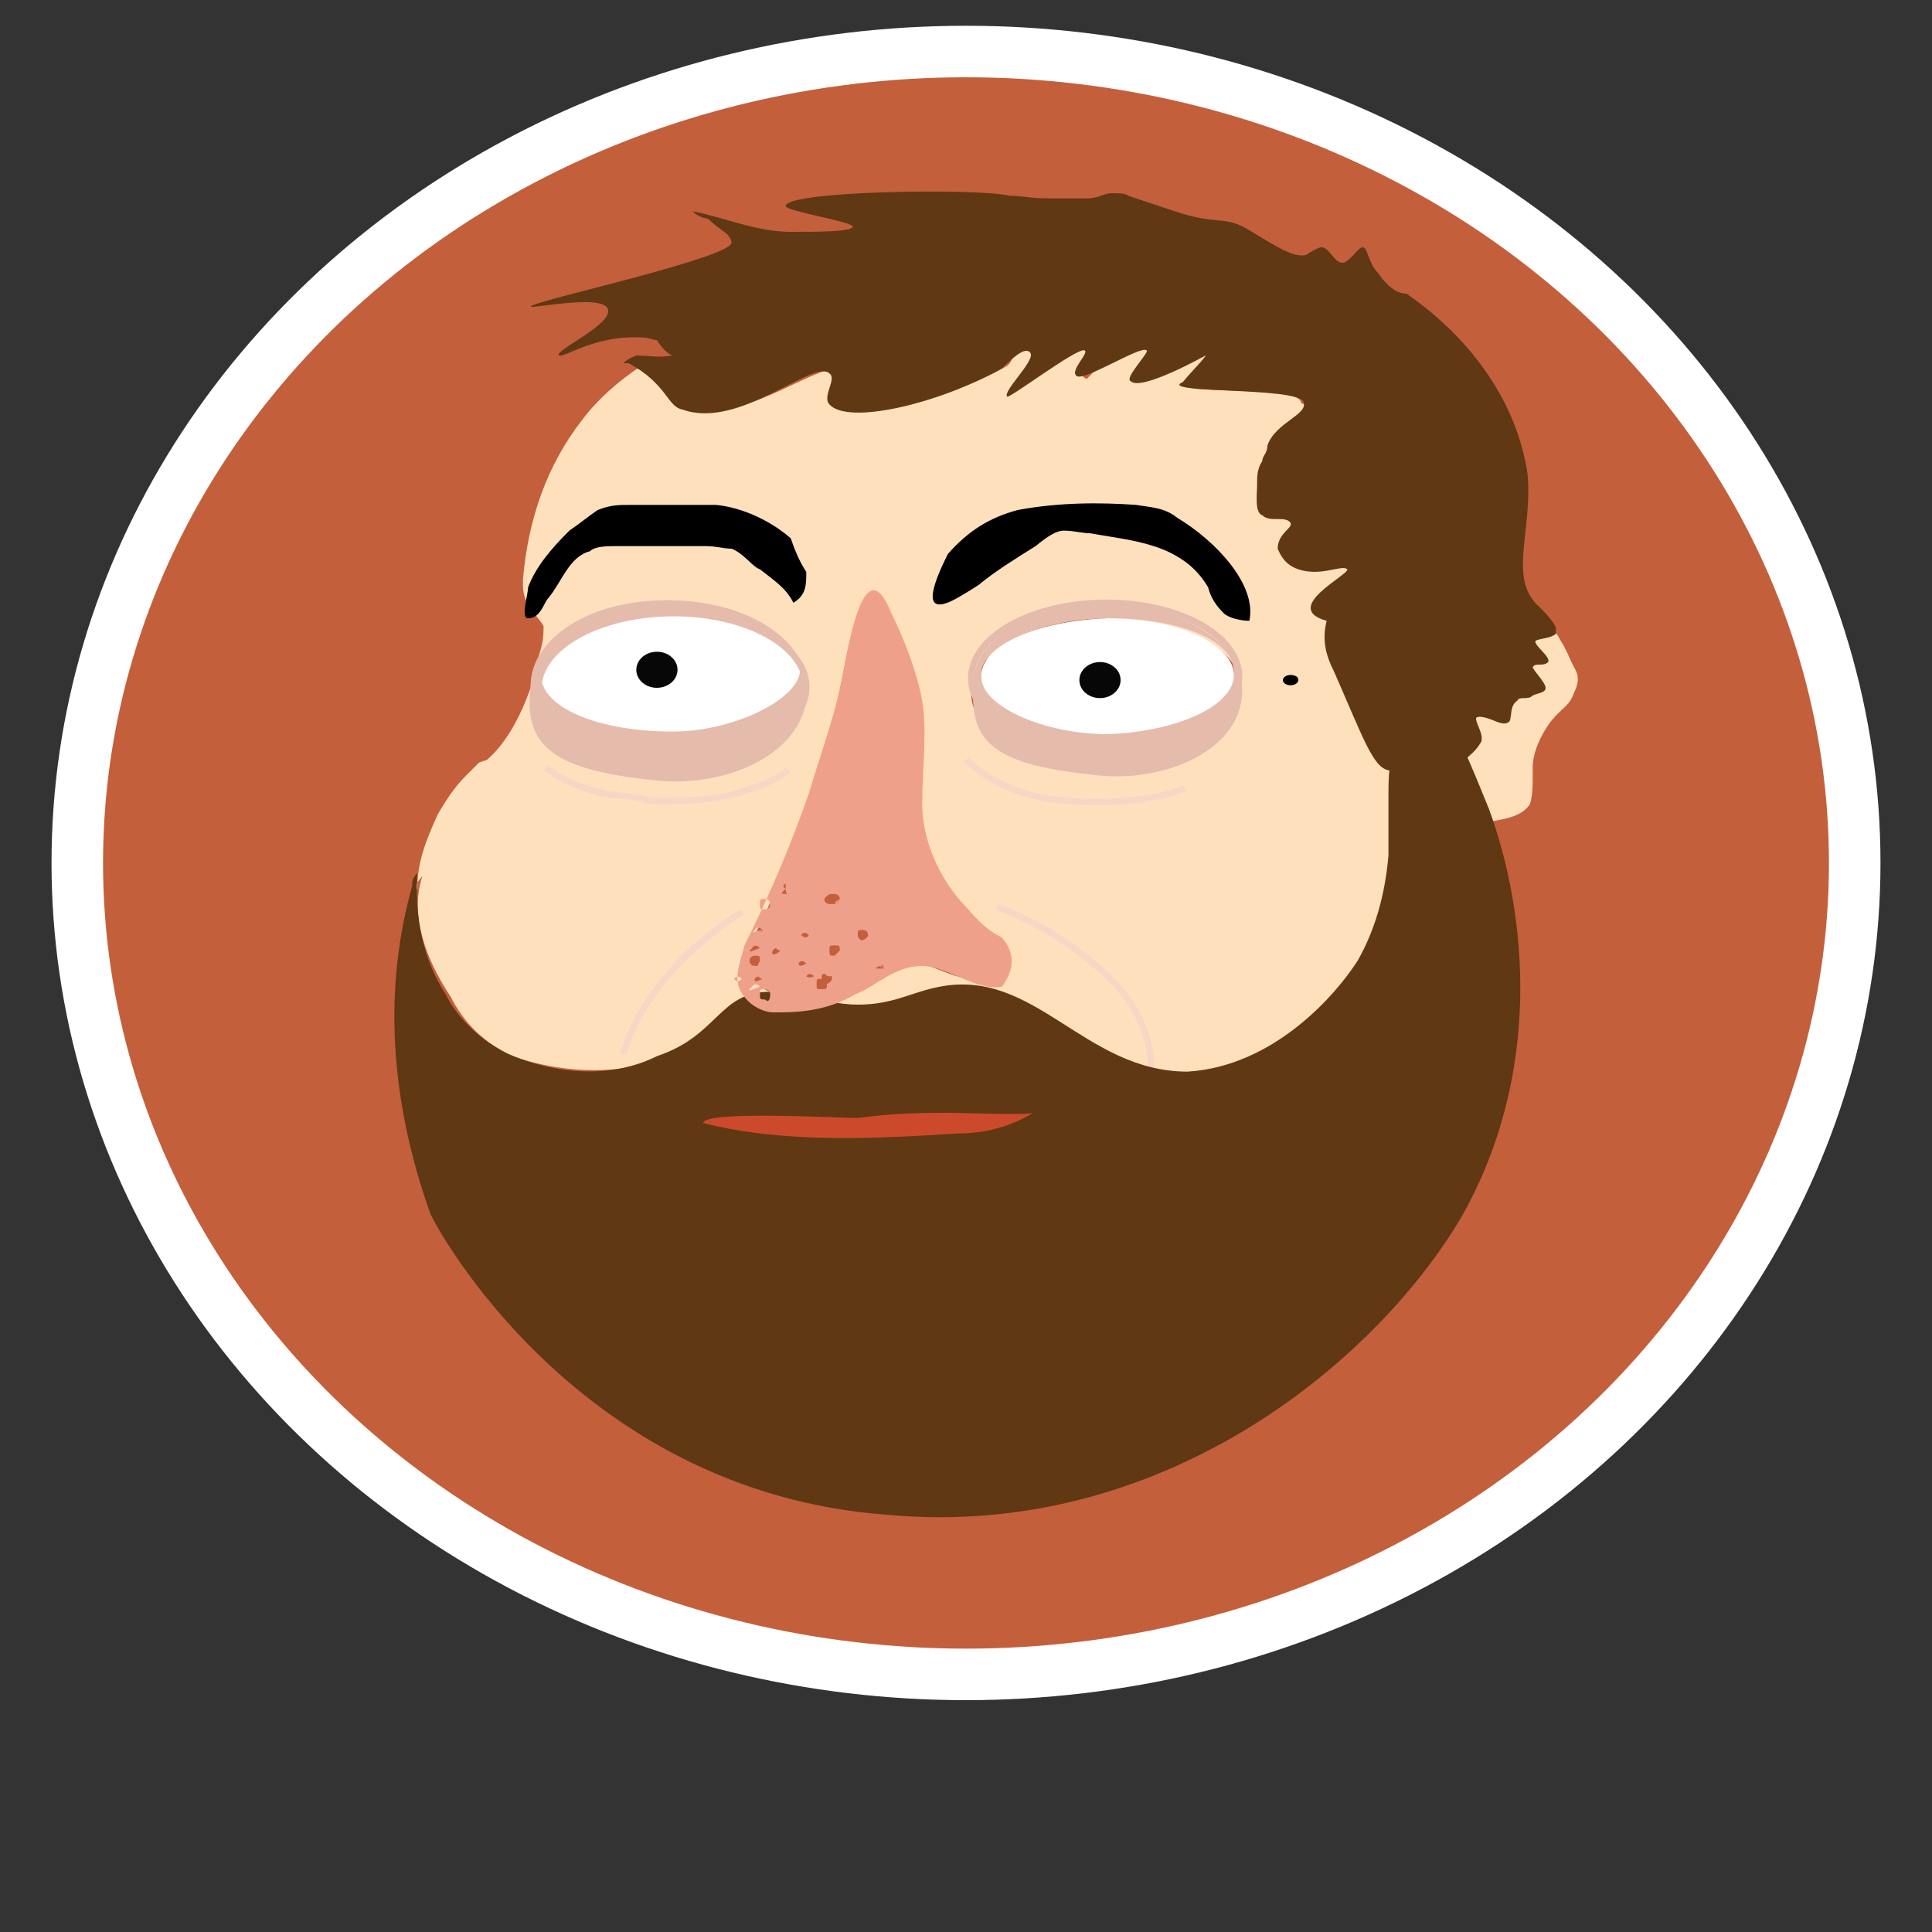 <?xml version="1.0" encoding="utf-8"?>
<!-- Generator: Adobe Illustrator 21.1.0, SVG Export Plug-In . SVG Version: 6.00 Build 0)  -->
<svg version="1.1" id="Layer_1" xmlns="http://www.w3.org/2000/svg" xmlns:xlink="http://www.w3.org/1999/xlink" x="0px" y="0px"
	 viewBox="0 0 75 75" style="enable-background:new 0 0 75 75;" xml:space="preserve">
<rect x="0" y="0" width="75" height="75" fill="#333333" stroke="none"/>
<style type="text/css">
	.st0{fill:#C45F3B;stroke:#FFFFFF;stroke-width:2;stroke-miterlimit:10;}
	.st1{fill:none;stroke:#CC4A2B;stroke-width:0.25;stroke-miterlimit:10;}
	.st2{fill:#FFE0BD;}
	.st3{fill:#603813;}
	.st4{fill:#E5BBAC;}
	.st5{fill:#FFFFFF;}
	.st6{fill:#E5907F;}
	.st7{fill:#EFA08B;}
	.st8{fill:none;}
	.st9{fill:none;stroke:#E5BBAC;stroke-width:0.25;stroke-miterlimit:10;}
	.st10{fill:none;stroke:#F9D5C5;stroke-width:0.25;stroke-miterlimit:10;}
	.st11{fill:#070707;}
	.st12{fill:#CC4A2B;}
</style>
<g id="Whole_body">
	<g id="Layer_2">
		<ellipse class="st0" cx="37.5" cy="33.5" rx="34.5" ry="31.5"/>
	</g>
	<g id="head">
		<path class="st1" d="M37.2,44c-0.8,0-1.4,0-2.2,0c-0.6,0-4.6-0.1-5.7,0"/>
		<path class="st2" d="M57,26.7c0.2,0.2,0.5,0.1,0.8,0.1c0.2-0.2,0-0.5,0.3-0.6c0.2-0.2,0.2,0,0.6-0.2c0.2,0,0.5-0.2,0.5-0.3
			c0-0.2-0.3-0.5-0.3-0.6c0-0.2,0.6-0.2,0.6-0.2s-0.6-0.5-0.5-0.6c0-0.2,0.8-0.2,0.8-0.3v-0.1c0.3,0.3,0.6,0.6,0.8,1
			c0.2,0.3,0.3,0.6,0.5,1c0.2,0.3,0.2,0.6,0,1c-0.2,0.6-0.6,0.6-1.1,1.4c-0.3,0.5-0.5,1-0.5,1.5c0,0.8,0,1-0.1,1.4
			c-0.3,0.5-1,0.6-1.6,0.7l0,0c-0.5-1.2-1-2.3-1.6-3.5l0,0c0.2,0,0.3-0.2,0.3-0.3c0-0.3-0.3-0.6-0.2-0.8
			C56.3,26.6,56.8,26.5,57,26.7z"/>
		<path class="st3" d="M54.3,27.9c0,0.2,0,0.3,0,0.5h-0.2C54.1,28.2,54.1,28.1,54.3,27.9z"/>
		<path class="st2" d="M54.2,28.9c-0.1,0.7,0.3,0.8,0.2,1.3v0.1c0.9,1.3-0.5,2.3-0.5,3.2c0,1.5-0.5,2.9-1.2,4.1
			c-0.8,1.5-3.5,4.3-6.6,4.3c-4,0.2-5.8-3.9-9.6-3.3c-1,0.2-1.6,0.7-3.2,0.7c-0.4,0-0.9,0-1.4-0.1c-0.2,0-0.2-0.3,0-0.3
			c0.5-0.1,1-0.2,1.4-0.5l0,0c0.8-0.3,1.4-1,2.2-1s1.7,0.8,2.8,0.6l0,0c0.6-0.3,0.4-1.2,0-1.7c-0.5-0.5-0.9-1-1.6-1.3l0,0
			c-0.9-1-1.4-2.1-1.4-3.5c0-1.2,0.1-2.5,0-3.7c-0.2-1.2-0.5-2.1-1-3.2c-1-2.3-1.4,0.8-1.6,1.7c-0.3,1.5-0.6,3-1.2,4.7
			c-0.6,1.8-1.4,3.7-2.2,5.3l0,0c-0.2,0.6-0.5,1.3,0,1.8c0.2,0.2,0.6,0.5,1,0.5h-0.2l0,0c-1.9,0.2-1.9,1.7-4.4,2.5
			c-1.9,0.7-4.1,0.5-5.8-0.1c-1.1-0.5-1.9-1.3-2.4-2.3l0,0c-1-1.5-1.6-3.2-1.1-4.7c0,0-0.5,0.6-0.2,0.5c0-1,0.3-1.8,0.8-2.9l0,0
			c0.3-0.5,0.6-1,1.1-1.5c0.2-0.2,0.3-0.3,0.5-0.5l0,0l0.3-0.1l0,0c1.4-1.2,2-3.7,2-4l0,0c0.1-0.3,0.2-0.6,0.2-1.1v-0.1
			c-0.3-0.5-0.8-0.8-0.8-1.6v-0.2l0,0c0.2-2.3,0.9-4.4,2.3-6.2c0.6-0.8,1.4-1.5,2.3-2.1c0,0,0,0,0.1,0h0.1c0,0,0,0,0.1,0
			c1.2,0.6,1.3,1.3,1.9,1.6l0,0c1.9,0.6,4.9-1.9,5.5-1.4c0.3,0.1-0.3,0.8,0,1.2c0.6,0.6,4.1,0,6.5-1.4c0,0,0,0,0.1-0.1
			c1-1.8,0.9-0.5,1.1-0.5c0.2,0.2-1.1,1.4-0.9,1.5c0.2,0.1,2.6-2.5,2.8-1.7c0.3,0.9,0.2,0.1,0.2,0.2C42.1,14,42,14.3,42,14.5
			c0,0.1,0.1,0.2,0.2,0.2c1.3-1.4,2.1-1.2,2.4-1.1c0.2,0.1-0.3,0.6-0.5,0.9c-0.1,0.1,0,0.3,0.1,0.3c0.7-0.2,2.3-1.2,2.6-1
			c0.2,0.2,0.1,0.3-0.8,1c-0.8,0.6,4.3,0.1,4.5,0.8c0,0.3,2.1-0.2,0,1.3c-0.1,0.1-0.1,0.2,0,0.3c0.2,0.1-0.1,0.1-0.6,0.2
			c-0.1,0-0.2,0.3,0,0.3c0.8,0.2-1.3,0.6-1,0.7c1.4,0.1,0.4,0.6,0.2,1c0,0.1,0,0.2,0.1,0.2c0.3,0.1,0.9,0.1,1,0.3
			c0.2,0.2,1,2.5-0.5,1c-0.2-0.2,0.5,0.5,0.8,0.6l0,0c0.8,0.3,1.6-0.2,1.7,0c0.3,0.1,1.3,0.9-0.7,1.8c-0.1,0-0.1,0.1-0.1,0.2
			c0.1,0.6,0.4,1,0.3,1.6v0.1c0.8,2.1,1.3,3.1,1.9,3.4c0,0,0,0,0.1,0s0.3,0,0.4,0.1C54.2,28.8,54.2,28.8,54.2,28.9z M50.4,26.4
			c0-0.2-0.2-0.2-0.3-0.1l0,0c-0.2,0-0.1,0.3,0,0.3l0,0C50.2,26.6,50.4,26.4,50.4,26.4L50.4,26.4L50.4,26.4L50.4,26.4z M47.2,22.5
			C47.2,22.6,47.3,22.6,47.2,22.5c0.4,0.2,0.6,0.4,0.9,0.4c0.1,0,0.2-0.2,0.1-0.3c-0.6-1-1.6-2-3.1-2.1l0,0
			c-0.6-0.1-0.9-0.1-1.4-0.1 M48.2,26.8c0-1.7-2.4-2.8-5.3-2.8s-5.2,1.4-5.2,2.9c0,1.7,2.4,2.8,5.3,2.8
			C45.8,29.6,48.2,28.3,48.2,26.8L48.2,26.8z M31.1,26.6c0-1.7-2.3-2.8-5.3-2.8s-5.2,1.4-5.2,2.9s2.3,2.8,5.3,2.8
			C28.8,29.4,31.2,28.1,31.1,26.6z"/>
		<ellipse transform="matrix(1 -7.738187e-03 7.738187e-03 1 -0.203 0.389)" cx="50.1" cy="26.4" rx="0.3" ry="0.2"/>
		<path d="M48.5,24.1c-0.3,0-0.8-0.1-1-0.3c-0.3-0.3-0.5-0.6-0.6-1c-1-1.7-2.9-1.8-4.6-2.1c-0.3,0-0.6-0.1-1-0.1
			c-0.3,0-0.6,0.2-1.1,0.6c-0.8,0.5-1.6,1-2.2,1.5c-0.3,0.2-0.8,0.5-1,0.6c-1.4,0.7-0.6-1-0.2-1.8c0.8-0.9,1.6-1.4,2.7-1.7
			c1.6-0.3,3.2-0.3,4.6-0.2c0.6,0.1,1.1,0.1,1.6,0.5C47.2,21,48.8,22.7,48.5,24.1z"/>
		<path class="st4" d="M42.9,23.5c3,0,5.1,1.4,5.3,3c0.3,2.4-2.7,3.9-5.6,3.6c-3.9-0.4-5-1.2-4.8-3.5C37.7,24.9,39.9,23.5,42.9,23.5
			z M47.9,26.1c0-1.3-2.2-2.1-4.9-2.1c-2.5,0-4.9,1.1-4.9,2.1c0,1.3,2.2,2.1,4.9,2.1C45.5,28.2,47.9,27.5,47.9,26.1z"/>
		<path class="st5" d="M43,24c2.9,0,4.9,1.1,4.9,2.2c0,1.2-2.2,2.2-4.9,2.3c-2.5,0-4.9-1.1-4.9-2.2C38,25.1,40.2,24.1,43,24z"/>
		<ellipse transform="matrix(1 -7.738187e-03 7.738187e-03 1 -0.289 0.269)" class="st6" cx="34.6" cy="37.5" rx="0.2" ry="0.2"/>
		<ellipse transform="matrix(1 -7.738187e-03 7.738187e-03 1 -0.281 0.263)" class="st6" cx="33.9" cy="36.4" rx="0.2" ry="0.2"/>
		<ellipse transform="matrix(1 -7.738187e-03 7.738187e-03 1 -0.271 0.254)" class="st6" cx="32.7" cy="35.1" rx="0.3" ry="0.2"/>
		<ellipse transform="matrix(1 -7.738187e-03 7.738187e-03 1 -0.285 0.256)" class="st6" cx="32.9" cy="36.9" rx="0.2" ry="0.2"/>
		<path class="st7" d="M32.7,37.7c0,0,0.2,0,0.2,0.2s0,0.2-0.2,0.2l0,0c0,0,0,0,0-0.2l0,0C32.7,37.7,32.7,37.7,32.7,37.7z"/>
		<path class="st6" d="M32.7,37.9L32.7,37.9c0,0.2,0,0.2-0.2,0.2s-0.2,0-0.2-0.2c0,0,0-0.2,0.2-0.2l0,0L32.7,37.9L32.7,37.9z"/>
		<path class="st6" d="M32.7,37.8L32.7,37.8L32.7,37.8z"/>
		<ellipse transform="matrix(1 -7.738187e-03 7.738187e-03 1 -0.291 0.25)" class="st7" cx="32.2" cy="37.7" rx="0.2" ry="0.2"/>
		<ellipse class="st6" cx="32.2" cy="38.7" rx="0" ry="0"/>
		<ellipse transform="matrix(1 -7.738187e-03 7.738187e-03 1 -0.281 0.248)" class="st6" cx="31.9" cy="36.4" rx="0.2" ry="0.2"/>
		<ellipse transform="matrix(1 -7.738187e-03 7.738187e-03 1 -0.288 0.247)" class="st6" cx="31.8" cy="37.4" rx="0.2" ry="0.2"/>
		<ellipse class="st6" cx="31.4" cy="35.5" rx="0" ry="0"/>
		<ellipse transform="matrix(1 -7.738187e-03 7.738187e-03 1 -0.268 0.244)" class="st6" cx="31.4" cy="34.7" rx="0" ry="0.2"/>
		<ellipse transform="matrix(1 -7.738187e-03 7.738187e-03 1 -0.295 0.243)" class="st6" cx="31.2" cy="38.3" rx="0.2" ry="0.2"/>
		<path d="M31.3,22.2c0,0.5,0,0.9-0.5,1.2c-0.3-0.6-0.8-0.9-1.3-1.3c-0.3-0.1-0.6-0.6-1.1-0.8c-0.3,0-0.6-0.1-1-0.1
			c-1.1,0-2.4,0-3.5,0c-0.3,0-0.8,0-1,0.2c-0.8,0.2-1.1,1.2-1.6,1.8C21.1,23.4,21,24,20.5,24c-0.3,0,0-0.9,0-1.2
			c0.3-0.8,0.9-1.5,1.6-2.2c0.3-0.2,0.8-0.6,1.1-0.8c0.5-0.2,0.8-0.2,1.3-0.2c1,0,2.2,0,3.3,0c1,0.1,2.1,0.6,2.9,1.3
			C30.9,21.5,31.1,21.9,31.3,22.2z"/>
		<ellipse transform="matrix(1 -7.738187e-03 7.738187e-03 1 -0.285 0.241)" class="st6" cx="31" cy="36.9" rx="0.2" ry="0.2"/>
		<ellipse transform="matrix(1 -7.738187e-03 7.738187e-03 1 -0.277 0.241)" class="st6" cx="31" cy="35.9" rx="0" ry="0.2"/>
		<ellipse transform="matrix(1 -7.738187e-03 7.738187e-03 1 -0.272 0.239)" class="st7" cx="30.7" cy="35.2" rx="0.2" ry="0.2"/>
		<ellipse transform="matrix(1 -7.738187e-03 7.738187e-03 1 -0.298 0.239)" class="st6" cx="30.7" cy="38.6" rx="0.2" ry="0.2"/>
		<path class="st7" d="M30.9,38.9c-0.2,0-0.2,0-0.3,0C30.7,38.9,30.7,38.9,30.9,38.9z"/>
		<ellipse transform="matrix(1 -7.738187e-03 7.738187e-03 1 -0.278 0.236)" class="st7" cx="30.4" cy="36" rx="0.2" ry="0.2"/>
		<ellipse transform="matrix(1 -7.738187e-03 7.738187e-03 1 -0.292 0.236)" class="st6" cx="30.4" cy="37.8" rx="0.2" ry="0.2"/>
		<path class="st7" d="M29.9,37.1c0,0,0.2,0,0.2,0.2l0,0l0,0c0,0.2-0.2,0.2-0.3,0.2s-0.3,0-0.3-0.1C29.6,37.1,29.7,37.1,29.9,37.1
			C29.7,37.1,29.7,37.1,29.9,37.1c-0.2,0.2,0,0.2,0,0.2S30.3,37.2,29.9,37.1C30.3,37.1,30.3,37.1,29.9,37.1z"/>
		<ellipse transform="matrix(1 -7.738187e-03 7.738187e-03 1 -0.283 0.236)" class="st7" cx="30.3" cy="36.7" rx="0.2" ry="0.2"/>
		<ellipse transform="matrix(1 -7.738187e-03 7.738187e-03 1 -0.295 0.236)" class="st7" cx="30.3" cy="38.3" rx="0.2" ry="0.2"/>
		<ellipse transform="matrix(1 -7.738187e-03 7.738187e-03 1 -0.289 0.236)" class="st7" cx="30.3" cy="37.5" rx="0" ry="0.2"/>
		<path class="st6" d="M29.9,37.1C30.3,37.1,30.3,37.1,29.9,37.1c0,0.2,0,0.2,0,0.2s-0.2,0-0.2-0.2C29.7,37.1,29.7,37.1,29.9,37.1z"
			/>
		<ellipse transform="matrix(1 -7.738187e-03 7.738187e-03 1 -0.292 0.23)" class="st6" cx="29.6" cy="37.8" rx="0.2" ry="0.2"/>
		<path class="st8" d="M25.2,13.7c0.5,0,0.8,0.1,1.3,0c0,0-0.3-0.1-0.6-0.5c-0.2,0-0.3-0.1-0.6-0.1c-1.6-0.1-3,0.7-3.2,0.5
			s1.9-1.2,1.7-1.7c-0.2-0.5-3,0-3-0.1c0-0.2,7.6-1.7,7.4-2.4c0-0.2-0.3-0.1-0.8-0.5c-0.5-0.1-0.6-0.3-0.6-0.3
			c1.3,0.3,2.4,0.6,3.8,0.8c1,0,2.2,0,2.2-0.2s-2.4-0.5-2.4-0.8c0-0.5,7.1-0.5,8.6-0.4c0.5,0,0.8,0.1,1.3,0.1h1.4
			c0.5,0,0.6-0.2,1-0.2c0.2,0,0.5,0,0.6,0.1l1.6,0.5c1.6,0.5,1.8,0.1,3,0.6c1,0.5,1.4,1,1.9,0.8c0.3-0.2,0.5-0.3,0.6-0.3
			c0.3,0,0.5,0.5,0.8,0.5s0.6-0.5,0.8-0.5s0.2,0.5,0.6,1c0.2,0.3,0.6,0.6,1.1,0.6c2.4,1.7,4.2,4,4.7,6.5c0.2,2.1-0.8,3.8,0.5,4.9
			c0,0,0.6,0.5,0.6,0.6"/>
		<ellipse transform="matrix(1 -7.738187e-03 7.738187e-03 1 -0.202 0.333)" class="st9" cx="42.9" cy="26.3" rx="5.2" ry="2.9"/>
		<path class="st10" d="M38.7,35.2c1.6,0.6,3,1.5,4.2,2.6c1.1,1,1.8,2.3,1.8,3.8"/>
		<path class="st10" d="M28.8,35.4c-2.2,1.4-4,3.4-4.6,5.5"/>
		<path class="st10" d="M21.2,29.8c0.6,0.5,1.4,0.8,2.2,1c0.6,0.1,1.3,0.1,1.9,0.3c1,0,1.9,0,2.9-0.2c0.8-0.2,1.8-0.5,2.4-1"/>
		<path class="st10" d="M37.5,29.5c1.1,1,2.4,1.5,4.1,1.6c1.4,0.1,3.2,0,4.4-0.5"/>
		<path class="st3" d="M56.8,29.6L56.8,29.6C56.2,30,55.7,30,54.9,30l0,0c0-0.2,0-0.3,0-0.6c0,0.2,0,0.3,0,0.6l0,0
			c-0.3,0-0.8,0-1-0.1c-0.6-0.1-1-1.3-2.1-3.8c-0.3-0.6-0.5-1.2-0.3-2c-1.8-0.5,0.9-1.8,0.8-2c-0.2-0.2-1,0.3-1.9,0
			c-0.3-0.1-0.6-0.3-0.8-0.8c0-0.6,0.6-0.8,0.5-1c-0.2-0.3-0.8,0-1.1-0.3c-0.3-0.1-0.2-0.8-0.2-1.2c0-0.3,0-0.6,0.2-0.9
			c0-0.2,0.2-0.3,0.2-0.6c0.3-0.9,1.6-1.2,1.4-1.7c-0.2-0.6-6-0.3-4.6-0.8c-0.4,0.3,0.8-0.9,0.8-1c0,0-2.5,1.4-2.9,1
			c-0.3-0.1,0.8-1.2,0.6-1.2c-0.2-0.2-2.4,1.2-2.7,1s0.5-0.9,0.3-1c-0.3-0.1-2.8,1.8-3,1.8c-0.2-0.2,1.1-1.4,0.9-1.7
			c-0.2-0.3-0.8,0.3-1.1,0.6c-2.5,1.4-6,2.2-6.7,1.4c-0.3-0.3,0.3-1,0-1.2c-0.6-0.6-3.5,2.2-5.7,1.4c-0.6-0.1-0.6-1-2.1-1.8
			c0,0,0,0-0.2,0c0.2-0.2,0.3-0.2,0.5-0.3l0,0c0.5,0,0.8,0.1,1.4,0c0,0-0.3-0.1-0.6-0.6c-0.2,0-0.3-0.1-0.6-0.1
			c-1.8-0.1-3,0.8-3.2,0.7c-0.2-0.2,2.1-1.2,1.9-1.8s-3,0-3-0.1c0-0.2,7.9-1.9,7.8-2.5C28.3,9,28,9,27.5,8.5
			c-0.5-0.1-0.6-0.3-0.6-0.3C28.3,8.5,29.4,9,30.7,9c1,0,2.4,0,2.4-0.2S30.5,8.2,30.5,8c0-0.6,7.5-0.7,8.7-0.4
			c0.5,0,0.8,0.1,1.4,0.1h1.6c0.5,0,0.6-0.2,1-0.2c0.2,0,0.5,0,0.6,0.1l1.8,0.6c1.8,0.6,1.9,0.1,3,0.8c1,0.6,1.6,1,2.1,0.9
			c0.3-0.2,0.5-0.3,0.6-0.3c0.3,0,0.5,0.6,0.8,0.6s0.6-0.6,0.8-0.6s0.2,0.6,0.6,1c0.2,0.3,0.6,0.8,1.1,0.8c2.6,1.8,4.3,4.3,4.7,7
			c0.2,2.3-0.8,4.1,0.5,5.2c0,0,0.6,0.6,0.6,0.8l0,0v0.2c-0.2,0.2-0.8,0.2-0.8,0.3c0,0.2,0.6,0.6,0.5,0.8c-0.2,0.2-0.5,0-0.6,0.2
			c0,0.1,0.5,0.6,0.5,0.8s-0.3,0.2-0.5,0.3c-0.2,0.2-0.5,0-0.6,0.2c-0.3,0.2-0.2,0.6-0.3,0.8c-0.2,0.2-0.5,0-0.8-0.1s-0.5-0.1-0.5,0
			c0,0.2,0.3,0.6,0.2,0.9C57.2,29.3,57,29.3,56.8,29.6z"/>
		<path class="st5" d="M25.9,23.7c3,0,5.2,1.2,5.2,2.4c0,1.3-2.3,2.5-5.2,2.5c-2.7,0-5.2-1.2-5.2-2.4C20.7,24.9,23,23.7,25.9,23.7z"
			/>
		
			<ellipse id="eye_1" transform="matrix(1 -7.738187e-03 7.738187e-03 1 -0.2 0.198)" class="st11" cx="25.5" cy="26" rx="0.8" ry="0.7"/>
		<ellipse transform="matrix(1 -7.738187e-03 7.738187e-03 1 -0.206 0.203)" class="st9" cx="26.1" cy="26.7" rx="5.2" ry="2.9"/>
		
			<ellipse id="eye_2" transform="matrix(1 -7.738187e-03 7.738187e-03 1 -0.203 0.331)" class="st11" cx="42.7" cy="26.4" rx="0.8" ry="0.7"/>
		<path class="st4" d="M25.9,23.3c3.1,0,5.3,1.5,5.4,3.2c0.3,2.5-2.8,4.1-5.8,3.8c-4-0.4-5.2-1.3-4.9-3.7
			C20.6,24.9,22.7,23.3,25.9,23.3z M31,25.7c-0.5-1-2.1-1.8-4.9-1.8c-2.6,0-5.1,1.2-5.1,2.3c0,1.3,2.3,2.2,5.1,2.2
			C28.7,28.4,31.5,26.9,31,25.7z"/>
		<path class="st3" d="M16,34.4L16,34.4c0-0.2,0-0.3,0.2-0.5c-0.1,1.7,0.2,3.3,1.1,4.7c0.5,1,1.4,1.8,2.4,2.3c1.8,0.8,4,1,5.8,0.1
			c2.4-0.8,2.4-2.5,4.4-2.5h0.6c0.2,0,0.2,0,0.3,0c0.8,0.3,1.8,0.5,2.5,0.5c1.4,0,2.1-0.5,3.2-0.7c3.7-0.7,5.6,3.3,9.6,3.3
			c3.3-0.2,5.7-2.9,6.6-4.3c0.8-1.4,1.1-2.9,1.2-4.1c0-1.2,0-1.4,0-2.5c0-0.8,0.1-1.5,0.3-2.3h0.2c0.6,0,1.3-0.2,1.8-0.5
			c0.7,1.2,1.1,2.3,1.6,3.5l0,0c1.5,4.1,2.1,10.3-1.1,15.9C53.3,53,45,59.8,34.4,58.8c-12-0.9-17.5-11.2-17.7-11.7
			C15.1,42.6,14.9,38.3,16,34.4z"/>
		<path class="st7" d="M38.9,36.4c0.5,0.6,0.5,1.2,0,1.9c-1,0.2-2.1-0.8-3.1-0.8c-1.1,0-1.8,0.8-2.6,1.1c-1,0.6-2.1,0.7-2.9,0.7
			c-0.2,0-0.2,0-0.3,0l0,0c-0.3,0-0.8-0.2-1.1-0.6c-0.5-0.6-0.2-1.2,0-2c1-2,1.8-3.9,2.5-5.9c0.5-1.7,1.1-3.2,1.4-5.1
			c0.2-0.9,0.8-4.4,1.8-1.9c0.5,1,1,2.3,1.2,3.4c0.2,1.2,0,2.7,0,4c0,1.2,0.5,2.7,1.6,3.9C37.7,35.4,38.1,36,38.9,36.4z M34.3,37.6
			C34.3,37.4,34.1,37.4,34.3,37.6c-0.2-0.2-0.3,0-0.3,0S34,37.6,34.3,37.6L34.3,37.6C34.1,37.6,34.3,37.6,34.3,37.6L34.3,37.6z
			 M33.7,36.3c0,0,0-0.2-0.2-0.2s-0.2,0-0.2,0.2c0,0,0,0.2,0.2,0.2C33.7,36.4,33.7,36.3,33.7,36.3L33.7,36.3z M32.6,34.9
			c0-0.2-0.2-0.2-0.3-0.2c-0.2,0-0.3,0.2-0.3,0.2c0,0.2,0.2,0.2,0.3,0.2C32.4,35.1,32.6,35.1,32.6,34.9L32.6,34.9z M32.6,36.9
			c0-0.2,0-0.2-0.2-0.2s-0.2,0-0.2,0.2s0,0.2,0.2,0.2l0,0L32.6,36.9L32.6,36.9z M32.3,38c0-0.2,0-0.2-0.2-0.2s-0.2,0-0.2,0.2l0,0
			l0,0c-0.2,0-0.2,0-0.2,0.2s0,0.2,0.2,0.2s0.2,0,0.2-0.2l0,0l0,0l0,0C32.3,38.1,32.3,38,32.3,38L32.3,38z M31.6,37.9
			C31.6,37.9,31.4,37.6,31.6,37.9c-0.2-0.2-0.3,0-0.3,0S31.4,38,31.6,37.9L31.6,37.9C31.4,38,31.6,37.9,31.6,37.9L31.6,37.9z
			 M31.5,38.9L31.5,38.9C31.5,38.6,31.5,38.6,31.5,38.9L31.5,38.9L31.5,38.9C31.3,39,31.5,38.9,31.5,38.9L31.5,38.9L31.5,38.9z
			 M31.4,36.3C31.4,36.3,31.4,36.2,31.4,36.3c-0.2-0.2-0.3,0-0.3,0S31.3,36.5,31.4,36.3L31.4,36.3L31.4,36.3L31.4,36.3z M31.3,37.4
			C31.3,37.3,31.3,37.3,31.3,37.4c-0.2-0.2-0.3,0-0.3,0S31,37.6,31.3,37.4L31.3,37.4L31.3,37.4L31.3,37.4z M30.5,35.4L30.5,35.4
			C30.5,35.2,30.5,35.2,30.5,35.4L30.5,35.4L30.5,35.4C30.5,35.2,30.5,35.4,30.5,35.4L30.5,35.4z M30.5,34.5c0-0.2,0-0.2,0-0.2
			S30.3,34.4,30.5,34.5c-0.2,0.2-0.2,0.2,0,0.2C30.7,34.8,30.5,34.8,30.5,34.5L30.5,34.5z M30.5,38.3L30.5,38.3
			c-0.2-0.2-0.3,0-0.3,0C30.2,38.5,30.3,38.5,30.5,38.3L30.5,38.3C30.5,38.5,30.5,38.5,30.5,38.3L30.5,38.3z M30.3,36.9
			C30.3,36.9,30.3,36.8,30.3,36.9c-0.2-0.2-0.3,0-0.3,0C29.9,37.1,30.1,37.1,30.3,36.9L30.3,36.9C30.3,37.1,30.3,37.1,30.3,36.9
			L30.3,36.9z M30.3,35.9h-0.2c-0.2,0-0.2,0-0.2,0h0.2C30.3,35.9,30.3,35.9,30.3,35.9L30.3,35.9z M29.9,35.1c0,0,0-0.2-0.2-0.2l0,0
			l0,0c-0.2,0-0.2,0-0.2,0.2s0,0.2,0.2,0.2S29.9,35.1,29.9,35.1z M29.9,38.6c0,0,0-0.2-0.2-0.2l0,0l0,0c-0.2,0-0.2,0-0.2,0.2
			s0,0.2,0.2,0.2C29.9,39,29.9,38.6,29.9,38.6z M29.6,36.1C29.6,36.1,29.5,36.1,29.6,36.1c-0.2-0.2-0.3,0-0.3,0
			C29.2,36.2,29.2,36.2,29.6,36.1L29.6,36.1C29.5,36.2,29.6,36.2,29.6,36.1L29.6,36.1z M29.6,38C29.6,38,29.5,37.9,29.6,38
			c-0.2-0.2-0.3,0-0.3,0S29.2,38.2,29.6,38L29.6,38C29.5,38.2,29.6,38,29.6,38L29.6,38z M29.5,37.3c0-0.2,0-0.2-0.2-0.2l0,0
			c0,0-0.2,0-0.2,0.2l0,0l0,0c0,0.2,0.2,0.2,0.3,0.2L29.5,37.3L29.5,37.3L29.5,37.3z M29.5,36.8C29.5,36.8,29.2,36.8,29.5,36.8
			c-0.2-0.2-0.3,0-0.3,0C29,37,29,37,29.5,36.8L29.5,36.8C29.5,37,29.5,37,29.5,36.8L29.5,36.8z M29.5,38.3
			C29.5,38.3,29.2,38.3,29.5,38.3c-0.2-0.2-0.3,0-0.3,0C29,38.5,29,38.5,29.5,38.3L29.5,38.3C29.5,38.5,29.5,38.5,29.5,38.3
			L29.5,38.3z M29.5,37.6h-0.2c-0.2,0-0.2,0-0.2,0S29.2,37.6,29.5,37.6L29.5,37.6z M28.8,38C28.8,38,28.8,37.9,28.8,38
			c-0.2-0.2-0.3,0-0.3,0S28.6,38.2,28.8,38L28.8,38C28.8,38.2,28.8,38,28.8,38L28.8,38z"/>
		<path class="st12" d="M36.9,43.2c0.5,0,2.9,0.1,3.2,0c-0.8,0.5-1.8,0.8-2.9,0.8c-3.2,0.2-6.7,0.4-9.9-0.4c0-0.5,5.2-0.2,6-0.2
			C34.8,43.2,35.9,43.2,36.9,43.2z"/>
	</g>

</g>
</svg>
